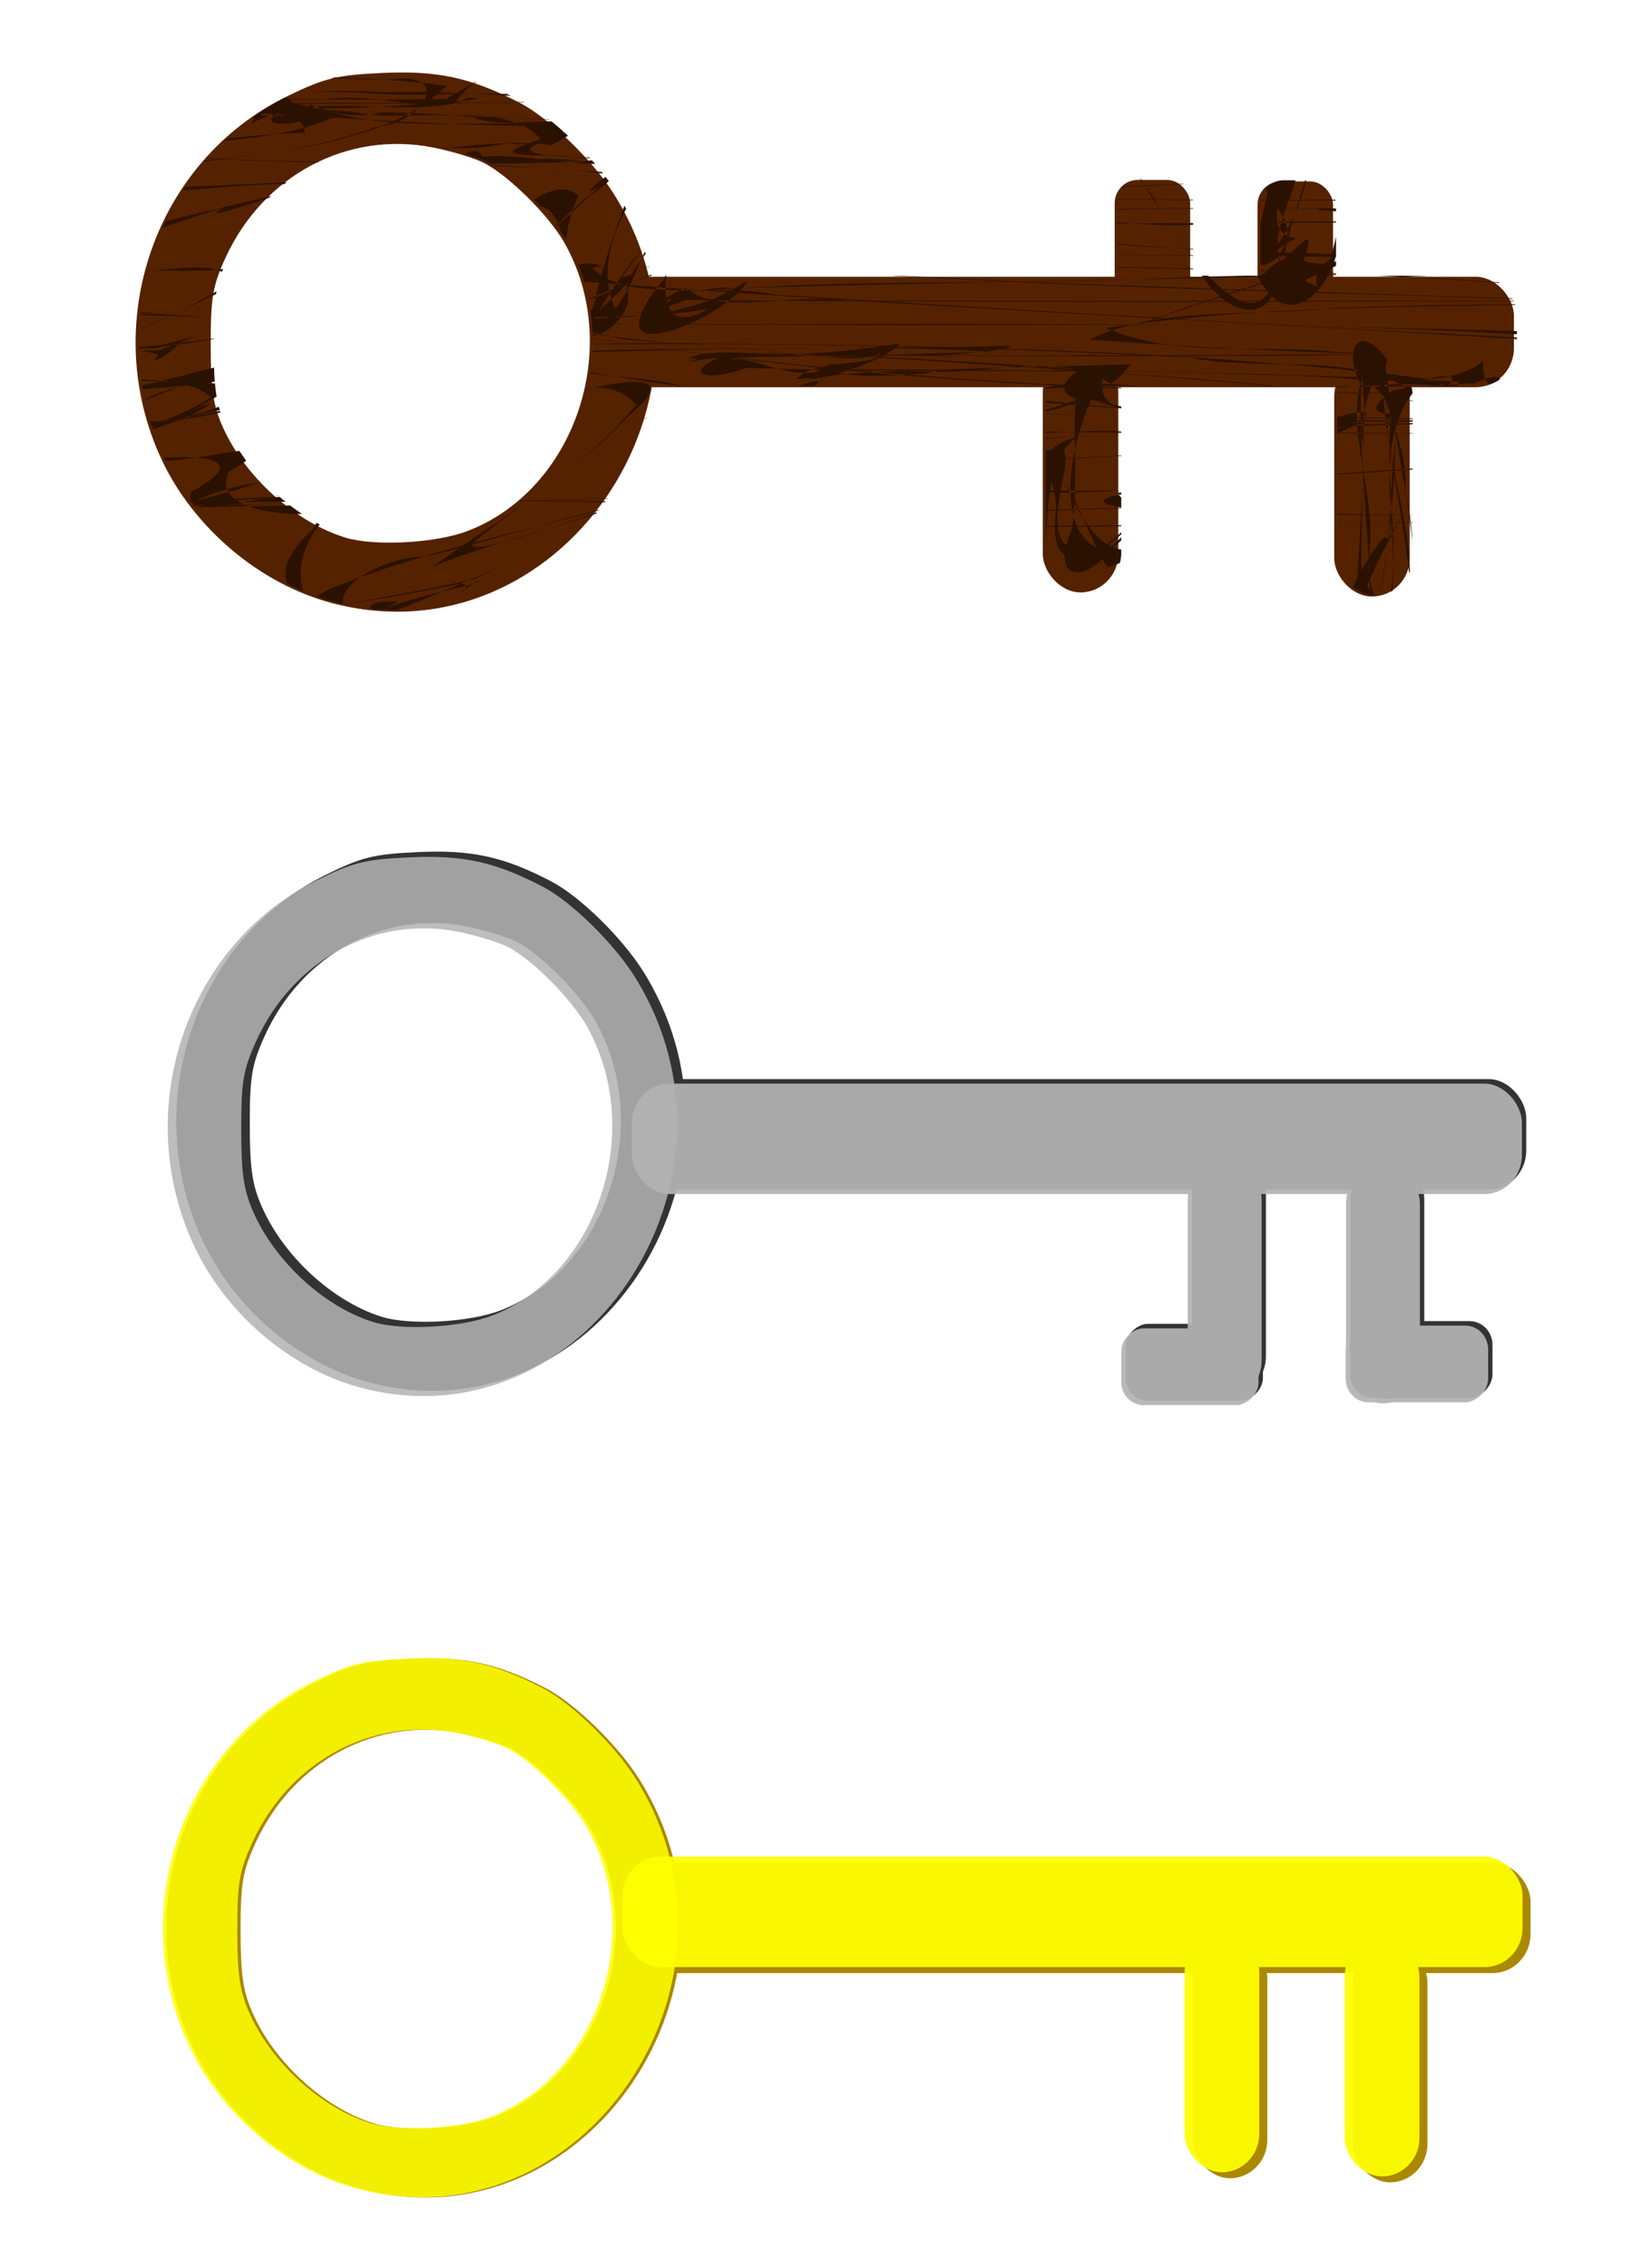 <?xml version="1.0" encoding="UTF-8" standalone="no"?>
<!-- Created with Inkscape (http://www.inkscape.org/) -->

<svg
   xmlns:dc="http://purl.org/dc/elements/1.1/"
   xmlns:cc="http://creativecommons.org/ns#"
   xmlns:rdf="http://www.w3.org/1999/02/22-rdf-syntax-ns#"
   xmlns:svg="http://www.w3.org/2000/svg"
   xmlns="http://www.w3.org/2000/svg"
   xmlns:sodipodi="http://sodipodi.sourceforge.net/DTD/sodipodi-0.dtd"
   xmlns:inkscape="http://www.inkscape.org/namespaces/inkscape"
   width="2435.951"
   height="3342.733"
   id="svg2"
   version="1.1"
   inkscape:version="0.47pre4 r22446"
   sodipodi:docname="key_proto_final.svg">
  <defs
     id="defs4">
    <inkscape:perspective
       sodipodi:type="inkscape:persp3d"
       inkscape:vp_x="0 : 2514.0608 : 1"
       inkscape:vp_y="0 : 1000 : 0"
       inkscape:vp_z="3752.6697 : 2514.0608 : 1"
       inkscape:persp3d-origin="1876.3348 : 1676.0405 : 1"
       id="perspective252" />
    <clipPath
       clipPathUnits="userSpaceOnUse"
       id="clipPath3851">
      <rect
         style="fill:#1a1a1a;fill-opacity:1;stroke:#000000;stroke-width:1;stroke-linecap:square;stroke-miterlimit:4;stroke-opacity:1;stroke-dasharray:none"
         id="rect3853"
         width="547.503"
         height="242.437"
         x="161.624"
         y="943.266"
         ry="19.193" />
    </clipPath>
    <filter
       inkscape:collect="always"
       id="filter4018"
       color-interpolation-filters="sRGB">
      <feGaussianBlur
         inkscape:collect="always"
         stdDeviation="10.158"
         id="feGaussianBlur4020" />
    </filter>
    <filter
       color-interpolation-filters="sRGB"
       inkscape:collect="always"
       id="filter4018-7">
      <feGaussianBlur
         inkscape:collect="always"
         stdDeviation="10.158"
         id="feGaussianBlur4020-5" />
    </filter>
    <clipPath
       clipPathUnits="userSpaceOnUse"
       id="clipPath3851-5">
      <rect
         style="fill:#1a1a1a;fill-opacity:1;stroke:#000000;stroke-width:1;stroke-linecap:square;stroke-miterlimit:4;stroke-opacity:1;stroke-dasharray:none"
         id="rect3853-6"
         width="547.503"
         height="242.437"
         x="161.624"
         y="943.266"
         ry="19.193" />
    </clipPath>
    <clipPath
       clipPathUnits="userSpaceOnUse"
       id="clipPath3851-6">
      <rect
         style="fill:#1a1a1a;fill-opacity:1;stroke:#000000;stroke-width:1;stroke-linecap:square;stroke-miterlimit:4;stroke-opacity:1;stroke-dasharray:none"
         id="rect3853-4"
         width="547.503"
         height="242.437"
         x="161.624"
         y="943.266"
         ry="19.193" />
    </clipPath>
    <filter
       color-interpolation-filters="sRGB"
       inkscape:collect="always"
       id="filter4902-9"
       x="-0.1"
       width="1.2"
       y="-0.483"
       height="1.966">
      <feGaussianBlur
         inkscape:collect="always"
         stdDeviation="27.586"
         id="feGaussianBlur4904-4" />
    </filter>
    <filter
       inkscape:collect="always"
       id="filter5712"
       x="-0.038"
       width="1.076"
       y="-0.11"
       height="1.219"
       color-interpolation-filters="sRGB">
      <feGaussianBlur
         inkscape:collect="always"
         stdDeviation="21.552"
         id="feGaussianBlur5714" />
    </filter>
    <filter
       color-interpolation-filters="sRGB"
       inkscape:collect="always"
       id="filter5480-3">
      <feGaussianBlur
         inkscape:collect="always"
         stdDeviation="6.168"
         id="feGaussianBlur5482-2" />
    </filter>
    <filter
       inkscape:collect="always"
       id="filter4011"
       x="-0.038"
       width="1.076"
       y="-0.11"
       height="1.219"
       color-interpolation-filters="sRGB">
      <feGaussianBlur
         inkscape:collect="always"
         stdDeviation="21.552"
         id="feGaussianBlur4013" />
    </filter>
    <filter
       inkscape:collect="always"
       id="filter4076"
       x="-0.038"
       width="1.076"
       y="-0.11"
       height="1.219"
       color-interpolation-filters="sRGB">
      <feGaussianBlur
         inkscape:collect="always"
         stdDeviation="21.552"
         id="feGaussianBlur4078" />
    </filter>
    <filter
       inkscape:collect="always"
       id="filter4226"
       x="-0.038"
       width="1.076"
       y="-0.109"
       height="1.219"
       color-interpolation-filters="sRGB">
      <feGaussianBlur
         inkscape:collect="always"
         stdDeviation="21.582"
         id="feGaussianBlur4228" />
    </filter>
    <filter
       color-interpolation-filters="sRGB"
       inkscape:collect="always"
       id="filter5480-3-6">
      <feGaussianBlur
         inkscape:collect="always"
         stdDeviation="6.168"
         id="feGaussianBlur5482-2-1" />
    </filter>
    <filter
       inkscape:collect="always"
       id="filter4398"
       color-interpolation-filters="sRGB">
      <feGaussianBlur
         inkscape:collect="always"
         stdDeviation="23.229"
         id="feGaussianBlur4400" />
    </filter>
    <clipPath
       clipPathUnits="userSpaceOnUse"
       id="clipPath3295">
      <g
         id="g3297"
         transform="translate(4161.828,-129.3)">
        <path
           id="path3299"
           d="m -3088.718,-770.37 c -107.242,-28.097 -206.473,-110.546 -254.381,-211.359 -95.026,-199.964 -10.171,-440.65 188.902,-535.806 55.769,-26.657 74.095,-31.027 142.684,-34.027 82.223,-3.596 131.079,6.795 203.832,43.353 44.114,22.167 109.683,84.259 141.755,134.239 193.057,300.853 -81.613,692.987 -422.792,603.601 z m 203.616,-105.81 c 161.879,-60.567 234.135,-272.001 145.378,-425.401 -23.054,-39.844 -82.137,-97.599 -119.732,-117.04 -13.564,-7.014 -47.916,-17.328 -76.339,-22.92 -127.99,-25.18 -254.342,40.417 -311.12,161.522 -19.59,41.784 -22.684,59.559 -22.607,129.84 0.072,65.054 3.797,89.487 18.522,121.506 33.672,73.215 108.043,139.08 182.816,161.907 43.342,13.232 135.178,8.51 183.082,-9.413 l 0,0 z"
           style="fill:#aa8800;fill-opacity:1;stroke:none" />
        <g
           transform="translate(-3933.505,533.014)"
           id="g3301">
          <rect
             ry="57.579"
             y="-1784.142"
             x="1254.041"
             height="162.857"
             width="1362.857"
             id="rect3303"
             style="fill:#aa8800;fill-opacity:1;stroke:none" />
          <rect
             style="fill:#aa8800;fill-opacity:1;fill-rule:evenodd;stroke:none"
             id="rect3305"
             width="113.137"
             height="351.533"
             x="1910.889"
             y="-1670.388"
             ry="56.569" />
          <rect
             style="fill:#aa8800;fill-opacity:1;fill-rule:evenodd;stroke:none"
             id="rect3307"
             width="113.137"
             height="351.533"
             x="2347.611"
             y="-1664.328"
             ry="56.569" />
          <rect
             style="fill:#aa8800;fill-opacity:1;fill-rule:evenodd;stroke:none"
             id="rect3309"
             width="113.137"
             height="214.39"
             x="2018.616"
             y="-1926.882"
             ry="34.5" />
          <rect
             style="fill:#aa8800;fill-opacity:1;fill-rule:evenodd;stroke:none"
             id="rect3311"
             width="113.137"
             height="214.39"
             x="2232.721"
             y="-1924.683"
             ry="34.5" />
        </g>
      </g>
    </clipPath>
    <clipPath
       clipPathUnits="userSpaceOnUse"
       id="clipPath3424">
      <g
         id="g3426"
         transform="translate(9.137,-0.162)">
        <g
           transform="translate(131.281,265.138)"
           id="g3428">
          <rect
             ry="57.579"
             y="-731.711"
             x="1287.242"
             height="162.857"
             width="1362.857"
             id="rect3430"
             style="fill:#aa8800;fill-opacity:1;stroke:none" />
          <rect
             style="fill:#aa8800;fill-opacity:1;fill-rule:evenodd;stroke:none"
             id="rect3432"
             width="113.137"
             height="351.533"
             x="2138.376"
             y="-617.957"
             ry="56.569" />
          <rect
             style="fill:#aa8800;fill-opacity:1;fill-rule:evenodd;stroke:none"
             id="rect3434"
             width="113.137"
             height="351.533"
             x="2380.813"
             y="-611.896"
             ry="56.569" />
          <rect
             style="fill:#aa8800;fill-opacity:1;fill-rule:evenodd;stroke:none"
             id="rect3436"
             width="113.137"
             height="210.112"
             x="-370.95"
             y="-2246.863"
             ry="33.811"
             transform="matrix(0,1,-1,0,0,0)" />
          <rect
             style="fill:#aa8800;fill-opacity:1;fill-rule:evenodd;stroke:none"
             id="rect3438"
             width="113.137"
             height="218.193"
             x="-374.99"
             y="-2598.396"
             ry="35.112"
             transform="matrix(0,1,-1,0,0,0)" />
        </g>
        <path
           id="path3440"
           d="M 1007.652,-20.012 C 900.411,-48.109 801.179,-130.558 753.271,-231.372 c -95.026,-199.964 -10.17,-440.65 188.902,-535.806 55.769,-26.657 74.095,-31.027 142.684,-34.027 82.223,-3.596 131.079,6.795 203.832,43.353 44.114,22.167 109.683,84.259 141.755,134.239 193.057,300.853 -81.613,692.988 -422.792,603.601 z m 203.616,-105.81 c 161.879,-60.567 234.135,-272.001 145.378,-425.401 -23.054,-39.844 -82.137,-97.599 -119.732,-117.04 -13.564,-7.014 -47.916,-17.328 -76.339,-22.92 -127.99,-25.18 -254.342,40.417 -311.121,161.522 -19.59,41.784 -22.684,59.559 -22.607,129.84 0.072,65.054 3.797,89.487 18.522,121.506 33.672,73.215 108.043,139.08 182.816,161.907 43.342,13.232 135.178,8.51 183.082,-9.413 l 0,0 z"
           style="fill:#aa8800;fill-opacity:1;stroke:none" />
      </g>
    </clipPath>
    <clipPath
       clipPathUnits="userSpaceOnUse"
       id="clipPath3563">
      <g
         transform="translate(3520.549,1462.782)"
         id="g3565">
        <g
           transform="translate(-3454.959,239.687)"
           id="g3567">
          <rect
             ry="57.579"
             y="-1264.541"
             x="1373.505"
             height="162.857"
             width="1362.857"
             id="rect3569"
             style="fill:#aa8800;fill-opacity:1;stroke:none" />
          <rect
             style="fill:#aa8800;fill-opacity:1;fill-rule:evenodd;stroke:none"
             id="rect3571"
             width="113.137"
             height="351.533"
             x="2224.64"
             y="-1150.788"
             ry="56.569" />
          <rect
             style="fill:#aa8800;fill-opacity:1;fill-rule:evenodd;stroke:none"
             id="rect3573"
             width="113.137"
             height="351.533"
             x="2467.076"
             y="-1144.727"
             ry="56.569" />
        </g>
        <path
           id="path3575"
           d="m -2490.707,-544.096 c -107.242,-28.097 -206.473,-110.546 -254.381,-211.359 -95.026,-199.964 -10.171,-440.65 188.902,-535.806 55.769,-26.657 74.095,-31.027 142.684,-34.027 82.223,-3.596 131.079,6.795 203.832,43.353 44.114,22.167 109.683,84.259 141.755,134.239 193.057,300.853 -81.613,692.988 -422.792,603.601 z m 203.616,-105.81 c 161.879,-60.567 234.135,-272.001 145.378,-425.401 -23.054,-39.844 -82.137,-97.599 -119.732,-117.04 -13.564,-7.014 -47.916,-17.328 -76.339,-22.92 -127.99,-25.18 -254.342,40.417 -311.12,161.522 -19.59,41.784 -22.684,59.559 -22.607,129.84 0.072,65.054 3.796,89.487 18.522,121.506 33.672,73.215 108.043,139.08 182.816,161.907 43.342,13.232 135.178,8.51 183.082,-9.413 l 0,0 z"
           style="fill:#aa8800;fill-opacity:1;stroke:none" />
      </g>
    </clipPath>
    <clipPath
       clipPathUnits="userSpaceOnUse"
       id="clipPath3656">
      <g
         id="g3658"
         transform="translate(-22.569,0.081)">
        <path
           id="path3660"
           d="M 1051.761,1783.295 C 944.519,1755.199 845.287,1672.75 797.379,1571.936 702.354,1371.972 787.209,1131.286 986.281,1036.131 c 55.769,-26.657 74.095,-31.027 142.684,-34.027 82.223,-3.596 131.079,6.795 203.832,43.353 44.114,22.167 109.683,84.259 141.755,134.239 193.057,300.853 -81.613,692.987 -422.792,603.601 z m 203.616,-105.81 c 161.879,-60.567 234.135,-272.001 145.378,-425.401 -23.054,-39.844 -82.137,-97.599 -119.732,-117.04 -13.564,-7.014 -47.916,-17.328 -76.339,-22.92 -127.99,-25.18 -254.342,40.417 -311.121,161.522 -19.59,41.784 -22.684,59.559 -22.607,129.84 0.072,65.054 3.797,89.487 18.522,121.506 33.672,73.215 108.043,139.08 182.816,161.907 43.342,13.232 135.178,8.51 183.082,-9.413 l 0,0 z"
           style="fill:#aa8800;fill-opacity:1;stroke:none" />
        <g
           id="g3662"
           transform="translate(12.541,-5.261)">
          <rect
             ry="57.579"
             y="1307.798"
             x="1448.472"
             height="162.857"
             width="1362.857"
             id="rect3664"
             style="fill:#aa8800;fill-opacity:1;stroke:none" />
          <rect
             style="fill:#aa8800;fill-opacity:1;fill-rule:evenodd;stroke:none"
             id="rect3666"
             width="113.137"
             height="351.533"
             x="2105.321"
             y="1421.552"
             ry="56.569" />
          <rect
             style="fill:#aa8800;fill-opacity:1;fill-rule:evenodd;stroke:none"
             id="rect3668"
             width="113.137"
             height="351.533"
             x="2542.043"
             y="1427.613"
             ry="56.569" />
          <rect
             style="fill:#aa8800;fill-opacity:1;fill-rule:evenodd;stroke:none"
             id="rect3670"
             width="113.137"
             height="214.39"
             x="2334.266"
             y="1399.414"
             ry="34.5" />
        </g>
      </g>
    </clipPath>
    <clipPath
       clipPathUnits="userSpaceOnUse"
       id="clipPath3768">
      <g
         id="g3770"
         transform="translate(3309.138,250.68)">
        <path
           id="path3772"
           d="m -2304.839,2389.387 c -107.242,-28.097 -206.473,-110.546 -254.381,-211.359 -95.026,-199.964 -10.171,-440.65 188.902,-535.806 55.769,-26.657 74.095,-31.027 142.684,-34.027 82.223,-3.596 131.079,6.795 203.832,43.353 44.114,22.167 109.683,84.259 141.755,134.239 193.057,300.853 -81.613,692.987 -422.792,603.601 z m 203.616,-105.81 c 161.879,-60.567 234.135,-272.001 145.378,-425.401 -23.054,-39.844 -82.137,-97.599 -119.732,-117.04 -13.564,-7.014 -47.916,-17.328 -76.339,-22.92 -127.99,-25.18 -254.342,40.417 -311.12,161.522 -19.59,41.784 -22.684,59.559 -22.607,129.84 0.072,65.054 3.796,89.487 18.522,121.506 33.672,73.215 108.043,139.08 182.816,161.907 43.342,13.232 135.178,8.51 183.082,-9.413 l 0,0 z"
           style="fill:#aa8800;fill-opacity:1;stroke:none" />
        <g
           transform="translate(-3318.145,-347.741)"
           id="g3774">
          <rect
             ry="57.579"
             y="2256.37"
             x="1422.559"
             height="162.857"
             width="1362.857"
             id="rect3776"
             style="fill:#aa8800;fill-opacity:1;stroke:none" />
          <rect
             style="fill:#aa8800;fill-opacity:1;fill-rule:evenodd;stroke:none"
             id="rect3778"
             width="113.137"
             height="351.533"
             x="2325.885"
             y="2366.082"
             ry="56.569" />
          <rect
             style="fill:#aa8800;fill-opacity:1;fill-rule:evenodd;stroke:none"
             id="rect3780"
             width="113.137"
             height="351.533"
             x="2516.13"
             y="2376.184"
             ry="56.569" />
          <rect
             style="fill:#aa8800;fill-opacity:1;fill-rule:evenodd;stroke:none"
             id="rect3782"
             width="113.137"
             height="214.39"
             x="2425.53"
             y="2347.985"
             ry="34.5" />
        </g>
      </g>
    </clipPath>
    <clipPath
       clipPathUnits="userSpaceOnUse"
       id="clipPath3339">
      <rect
         style="opacity:0.904;fill:#806600;fill-opacity:1;stroke:none"
         id="rect3341"
         width="662.857"
         height="137.143"
         x="2966.547"
         y="2275.794"
         ry="57.579"
         inkscape:transform-center-x="-354.43353"
         inkscape:transform-center-y="11.574541" />
    </clipPath>
    <clipPath
       clipPathUnits="userSpaceOnUse"
       id="clipPath3343">
      <rect
         style="opacity:0.904;fill:#806600;fill-opacity:1;stroke:none"
         id="rect3345"
         width="662.857"
         height="137.143"
         x="869.986"
         y="-4823.756"
         ry="57.579"
         inkscape:transform-center-x="-354.43353"
         inkscape:transform-center-y="11.574541" />
    </clipPath>
    <clipPath
       clipPathUnits="userSpaceOnUse"
       id="clipPath3343-2">
      <rect
         style="opacity:0.904;fill:#806600;fill-opacity:1;stroke:none"
         id="rect3345-6"
         width="662.857"
         height="137.143"
         x="869.986"
         y="-4823.756"
         ry="57.579"
         inkscape:transform-center-x="-354.43353"
         inkscape:transform-center-y="11.574541" />
    </clipPath>
    <clipPath
       clipPathUnits="userSpaceOnUse"
       id="clipPath3339-6">
      <rect
         style="opacity:0.904;fill:#806600;fill-opacity:1;stroke:none"
         id="rect3341-4"
         width="662.857"
         height="137.143"
         x="2966.547"
         y="2275.794"
         ry="57.579"
         inkscape:transform-center-x="-354.43353"
         inkscape:transform-center-y="11.574541" />
    </clipPath>
    <filter
       color-interpolation-filters="sRGB"
       inkscape:collect="always"
       id="filter4902-9-9"
       x="-0.1"
       width="1.2"
       y="-0.483"
       height="1.966">
      <feGaussianBlur
         inkscape:collect="always"
         stdDeviation="27.586"
         id="feGaussianBlur4904-4-5" />
    </filter>
    <clipPath
       clipPathUnits="userSpaceOnUse"
       id="clipPath3343-1">
      <rect
         style="opacity:0.904;fill:#806600;fill-opacity:1;stroke:none"
         id="rect3345-5"
         width="662.857"
         height="137.143"
         x="869.986"
         y="-4823.756"
         ry="57.579"
         inkscape:transform-center-x="-354.43353"
         inkscape:transform-center-y="11.574541" />
    </clipPath>
    <clipPath
       clipPathUnits="userSpaceOnUse"
       id="clipPath3339-9">
      <rect
         style="opacity:0.904;fill:#806600;fill-opacity:1;stroke:none"
         id="rect3341-49"
         width="662.857"
         height="137.143"
         x="2966.547"
         y="2275.794"
         ry="57.579"
         inkscape:transform-center-x="-354.43353"
         inkscape:transform-center-y="11.574541" />
    </clipPath>
    <filter
       color-interpolation-filters="sRGB"
       inkscape:collect="always"
       id="filter4902-9-0"
       x="-0.1"
       width="1.2"
       y="-0.483"
       height="1.966">
      <feGaussianBlur
         inkscape:collect="always"
         stdDeviation="27.586"
         id="feGaussianBlur4904-4-9" />
    </filter>
    <clipPath
       clipPathUnits="userSpaceOnUse"
       id="clipPath3343-2-1">
      <rect
         style="opacity:0.904;fill:#806600;fill-opacity:1;stroke:none"
         id="rect3345-6-7"
         width="662.857"
         height="137.143"
         x="869.986"
         y="-4823.756"
         ry="57.579"
         inkscape:transform-center-x="-354.43353"
         inkscape:transform-center-y="11.574541" />
    </clipPath>
    <clipPath
       clipPathUnits="userSpaceOnUse"
       id="clipPath3339-6-7">
      <rect
         style="opacity:0.904;fill:#806600;fill-opacity:1;stroke:none"
         id="rect3341-4-1"
         width="662.857"
         height="137.143"
         x="2966.547"
         y="2275.794"
         ry="57.579"
         inkscape:transform-center-x="-354.43353"
         inkscape:transform-center-y="11.574541" />
    </clipPath>
    <filter
       color-interpolation-filters="sRGB"
       inkscape:collect="always"
       id="filter4902-9-9-1"
       x="-0.1"
       width="1.2"
       y="-0.483"
       height="1.966">
      <feGaussianBlur
         inkscape:collect="always"
         stdDeviation="27.586"
         id="feGaussianBlur4904-4-5-5" />
    </filter>
    <clipPath
       clipPathUnits="userSpaceOnUse"
       id="clipPath3343-9">
      <rect
         style="opacity:0.904;fill:#806600;fill-opacity:1;stroke:none"
         id="rect3345-4"
         width="662.857"
         height="137.143"
         x="869.986"
         y="-4823.756"
         ry="57.579"
         inkscape:transform-center-x="-354.43353"
         inkscape:transform-center-y="11.574541" />
    </clipPath>
    <clipPath
       clipPathUnits="userSpaceOnUse"
       id="clipPath3339-8">
      <rect
         style="opacity:0.904;fill:#806600;fill-opacity:1;stroke:none"
         id="rect3341-1"
         width="662.857"
         height="137.143"
         x="2966.547"
         y="2275.794"
         ry="57.579"
         inkscape:transform-center-x="-354.43353"
         inkscape:transform-center-y="11.574541" />
    </clipPath>
    <filter
       color-interpolation-filters="sRGB"
       inkscape:collect="always"
       id="filter4902-9-2"
       x="-0.1"
       width="1.2"
       y="-0.483"
       height="1.966">
      <feGaussianBlur
         inkscape:collect="always"
         stdDeviation="27.586"
         id="feGaussianBlur4904-4-93" />
    </filter>
    <clipPath
       clipPathUnits="userSpaceOnUse"
       id="clipPath3343-2-9">
      <rect
         style="opacity:0.904;fill:#806600;fill-opacity:1;stroke:none"
         id="rect3345-6-0"
         width="662.857"
         height="137.143"
         x="869.986"
         y="-4823.756"
         ry="57.579"
         inkscape:transform-center-x="-354.43353"
         inkscape:transform-center-y="11.574541" />
    </clipPath>
    <clipPath
       clipPathUnits="userSpaceOnUse"
       id="clipPath3339-6-8">
      <rect
         style="opacity:0.904;fill:#806600;fill-opacity:1;stroke:none"
         id="rect3341-4-8"
         width="662.857"
         height="137.143"
         x="2966.547"
         y="2275.794"
         ry="57.579"
         inkscape:transform-center-x="-354.43353"
         inkscape:transform-center-y="11.574541" />
    </clipPath>
    <filter
       color-interpolation-filters="sRGB"
       inkscape:collect="always"
       id="filter4902-9-9-5"
       x="-0.1"
       width="1.2"
       y="-0.483"
       height="1.966">
      <feGaussianBlur
         inkscape:collect="always"
         stdDeviation="27.586"
         id="feGaussianBlur4904-4-5-0" />
    </filter>
    <inkscape:perspective
       id="perspective3843"
       inkscape:persp3d-origin="0.5 : 0.33333333 : 1"
       inkscape:vp_z="1 : 0.5 : 1"
       inkscape:vp_y="0 : 1000 : 0"
       inkscape:vp_x="0 : 0.5 : 1"
       sodipodi:type="inkscape:persp3d" />
    <inkscape:perspective
       id="perspective3865"
       inkscape:persp3d-origin="0.5 : 0.33333333 : 1"
       inkscape:vp_z="1 : 0.5 : 1"
       inkscape:vp_y="0 : 1000 : 0"
       inkscape:vp_x="0 : 0.5 : 1"
       sodipodi:type="inkscape:persp3d" />
    <inkscape:perspective
       id="perspective3887"
       inkscape:persp3d-origin="0.5 : 0.33333333 : 1"
       inkscape:vp_z="1 : 0.5 : 1"
       inkscape:vp_y="0 : 1000 : 0"
       inkscape:vp_x="0 : 0.5 : 1"
       sodipodi:type="inkscape:persp3d" />
    <inkscape:perspective
       id="perspective3909"
       inkscape:persp3d-origin="0.5 : 0.33333333 : 1"
       inkscape:vp_z="1 : 0.5 : 1"
       inkscape:vp_y="0 : 1000 : 0"
       inkscape:vp_x="0 : 0.5 : 1"
       sodipodi:type="inkscape:persp3d" />
    <inkscape:perspective
       id="perspective3933"
       inkscape:persp3d-origin="0.5 : 0.33333333 : 1"
       inkscape:vp_z="1 : 0.5 : 1"
       inkscape:vp_y="0 : 1000 : 0"
       inkscape:vp_x="0 : 0.5 : 1"
       sodipodi:type="inkscape:persp3d" />
    <inkscape:perspective
       id="perspective3955"
       inkscape:persp3d-origin="0.5 : 0.33333333 : 1"
       inkscape:vp_z="1 : 0.5 : 1"
       inkscape:vp_y="0 : 1000 : 0"
       inkscape:vp_x="0 : 0.5 : 1"
       sodipodi:type="inkscape:persp3d" />
    <filter
       id="filter3107"
       inkscape:label="Diffuse light"
       inkscape:menu="ABCs"
       inkscape:menu-tooltip="Basic diffuse bevel to use for building textures"
       color-interpolation-filters="sRGB">
      <feGaussianBlur
         id="feGaussianBlur3109"
         stdDeviation="49.128"
         in="SourceGraphic"
         result="result0" />
      <feDiffuseLighting
         id="feDiffuseLighting3111"
         diffuseConstant="1"
         surfaceScale="107.296"
         result="result5">
        <feDistantLight
           id="feDistantLight3113"
           elevation="16"
           azimuth="215" />
      </feDiffuseLighting>
      <feComposite
         id="feComposite3115"
         in2="SourceGraphic"
         k1="1"
         in="result5"
         result="result4"
         operator="arithmetic"
         k2="0"
         k3="0.6"
         k4="0" />
    </filter>
    <inkscape:perspective
       id="perspective3933-5"
       inkscape:persp3d-origin="0.5 : 0.33333333 : 1"
       inkscape:vp_z="1 : 0.5 : 1"
       inkscape:vp_y="0 : 1000 : 0"
       inkscape:vp_x="0 : 0.5 : 1"
       sodipodi:type="inkscape:persp3d" />
    <clipPath
       clipPathUnits="userSpaceOnUse"
       id="clipPath3894">
      <path
         style="fill:#000000;stroke:none"
         d="m 2935.646,-1360.207 c -73.29,-53.78 -207.012,-7.01 -302.334,-21.999 -322.141,7.407 -644.467,12.476 -966.509,20.628 -55.8,-9.055 -179.755,56.857 -69.2,-1.223 44.99,43.445 166.144,7.465 240.399,19.696 488.029,0.017 976.625,0.528 1464.311,-0.137 85.872,-21.355 -32.339,71.26 -50.776,19.62 -584.145,-83.076 -1175.716,-69.17 -1764.121,-69.367 -52.632,-5.627 -117.54,38.137 -34.773,-5.584 40.47,62.7 194.106,27.809 277.56,46.343 392.453,24.27 785.076,47.322 1177.769,66.41 55.863,-22.297 -28.279,43.708 -26.976,-5.64 -384.415,-24.409 -770.451,-12.924 -1155.56,-16.482 -104.246,1.815 -209.029,-3.672 -312.939,2.95 -84.452,53.963 29.854,-36.485 44.968,17.784 408.115,59.822 821.328,82.366 1233.617,79.175 67.535,-13.076 48.818,-25.53 2.978,10.187 -59.344,-73.824 -234.503,-39.587 -338.841,-61.058 -339.324,-18.798 -679.447,-22.728 -1019.176,-19.267 -71.371,12.672 -77.845,35.99 -13.275,-19.001 37.928,73.57 183.629,57.761 268.274,79.303 397.39,45.736 798.408,52.58 1198.059,50.851 25.075,9.256 91.584,-46.941 16.452,5.683 -54.066,-35.718 -201.391,-41.991 -295.624,-52.802 -335.529,-31.62 -672.532,-44.142 -1008.234,-72.442 -66.039,-18.965 -255.433,-31.661 -233.149,-23.394 41.052,-50.245 44.735,-44.369 78.996,-7.953 115.414,0.937 242.497,10.665 342.488,-54.556 -24.415,51.561 -238.313,142.765 -133.754,8.11 33.248,-35.547 19.788,-96.94 15.652,-101.264 81.921,-50.997 -65.829,61.995 -62.333,107.039 17.252,52.589 -101.798,108.956 -49.13,22.326 14.818,-84.704 98.502,-287.34 97.953,-254.433 105.608,-60.779 -172.822,121.621 -88.088,79.11 -71.586,48.977 -152.778,168.726 -231.676,159.073 42.539,-51.569 144.21,-191.032 198.281,-145.577 -38.425,75.72 -18.723,215.497 -8.926,220.176 -117.072,71.058 153.025,-133.165 73.279,-98.829 49.735,-70.683 119.269,-132.069 170.144,-196.857 -58.518,-7.04 -152.73,20.647 -227.765,20.52 -56.312,1.323 -208.267,8.291 -202.465,14.277 65.378,-42.485 181.859,8.556 279.754,-9.951 40.764,-7.761 113.616,17.396 133.657,-14.864 -59.58,47.159 -139.443,-0.981 -213.441,16.182 -100.382,2.081 -378.269,7.736 -335.333,-2.637 53.116,-37.517 145.121,-4.718 225.462,-25.743 45.787,14.092 149.31,-50.435 52.585,-0.306 -45.058,-66.798 -194.755,-27.427 -280.039,-44.312 -61.801,-10.879 -153.293,26.013 -67.802,-11.696 111.623,46.783 266.338,18.953 394.849,30.708 71.621,5.886 229.421,-18.026 102.186,-6.47 -186.228,0.893 -373.51,-17.206 -559.215,-15.359 -72.21,40.037 26.663,-52.933 35.979,-5.535 42.587,9.728 354.831,-14.178 259.353,-13.277 -43.152,29.726 -137.186,-12.036 -219.293,3.021 -173.968,0.052 -348.03,-2.992 -521.886,4.973 -10.413,-17.336 -101.688,41.036 -24.498,-12.692 45.366,59.649 218.204,14.121 309.467,29.37 44.876,2.043 329.858,-0.255 252.706,5.444 -90.473,38.013 -194.649,29.235 -290.613,51.37 -55.268,13.467 -178.146,27.036 -91.208,45.904 113.63,10.353 227.673,-0.164 341.321,-3.987 110.902,-30.758 -191.416,75.233 -120.091,38.473 -75.366,20.413 -297.144,106.601 -272.32,79.398 60.211,13.412 170.626,14.354 252.911,12.935 157.568,-19.154 -63.724,64.544 -108.941,88.823 -54.124,26.245 -239.1,89.717 -90.26,96.607 89.379,-3.571 320.34,-80.712 295.359,-55.964 -41.456,32.78 -158.244,33.086 -200.461,65.088 -49.724,50.789 125.174,20.776 163.698,0.053 48.525,-16.521 -53.359,19.923 -93.36,20.711 -58.656,24.665 -157.213,42.427 -57.379,63.118 42.925,15.204 237.279,-48.995 118.575,18.344 -38.176,83.346 215.709,69.658 193.572,36.55 -109.636,43.812 -125.965,200.742 19.755,186.905 69.743,27.229 189.281,-33.56 221.109,7.605 68.208,17.269 -54.818,70.579 -20.966,48.94 -29.863,-67.838 -153.475,-36.565 -220.114,-66.14 -56.736,-3.392 -121.398,-9.191 -28.843,-46.132 157.441,-60.927 325.455,-88.83 486.764,-137.5 66.173,-54.425 -40.916,68.842 -30.481,7.999 -103.157,37.626 -217.702,63.255 -315.78,101.661 105.381,-73.177 222.331,-138.717 305.239,-238.415 -54.784,-63.173 -161.056,9.03 -231.955,23.145 -68.233,35.667 6.838,-6.641 35.408,22.421 145.504,-5.136 286.343,-43.487 429.045,-68.206 13.181,-7.776 81.735,-28.193 4.926,11.778 -45.028,17.771 -191.634,87.074 -104.685,64.549 55.598,26.839 164.644,4.546 239.956,-1.034 113.749,-19.464 239.778,-30.737 339.621,-83.164 -74.724,-51.19 -191.547,-11.612 -285.207,-19.002 -74.417,-3.093 -166.542,11.298 -186.715,11.23 30.6,-31.31 121.355,-16.847 125.618,-38.06 -57.47,26.237 -175.047,-29.187 -257.682,25.021 51.359,-45.798 100.686,23.235 183.26,-1.182 314.128,1.347 628.343,2.063 942.142,18.562 -19.126,44.224 129.001,-44.111 40.417,23.854 -96.939,-41.55 -216.574,-4.347 -322.233,-16.534 -129.833,5.521 -262.684,-11.655 -390.562,10.181 47.231,15.411 191.764,22.247 277.048,26.634 171.401,7.477 343.192,10.829 514.568,13.342 75.9,-35.45 -81.712,22.639 -118.783,2.379 -278.171,12.065 -558.682,5.6 -834.468,48.67 -73.827,40.883 51.985,-24.093 77.411,10.329 192.558,-4.702 386.39,-13.935 575.928,-49.972 59.267,-44.575 -27.394,34.581 -41.024,-8.913 -108.496,-4.002 -220.174,4.594 -324.37,-32.56 -91.447,1.534 -24.588,-66.433 16.646,-41.877 -46.045,66.71 -93.094,241.174 0.915,264.497 45.13,-39.945 114.64,-122.48 148.381,-192.36 -11.45,-41.202 108.869,-74.104 22.087,-12.035 -64.09,66.428 -76.537,204.832 -168.927,227.735 -39.045,-53.944 -61.252,-186.691 -146.37,-170.392 78.928,-54.836 -27.607,79.148 7.589,125.719 -38.033,70.232 92.666,62.659 9.954,76.309 54.193,-47.374 18.576,-208.753 30.921,-198.353 95.534,-57.33 -50.337,163.522 80.478,140.846 71.728,-24.899 159.914,-229.725 219.176,-114.766 61.138,76.521 87.176,182.622 164.608,243.804 63.134,-33.949 52.494,-190.571 63.275,-276.495 12.183,-56.228 -47.978,-96.103 31.095,-87.94 -77.092,91.886 -8.076,240.841 -44.236,353.619 37.913,31.072 -29.676,-10.144 -24.763,4.852 7.165,-120.016 -17.583,-243.517 -11.559,-365.392 -28.206,-50.563 -6.069,-94.968 38.681,-38.803 -22.405,105.046 39.42,223.724 33.862,336.579 12.284,41.224 -3.349,122.379 14.38,127.249 -17.851,-55.983 2.712,-185.668 -21.919,-268.711 11.865,-65.182 -65.097,-203.776 -44.449,-191.408 19.021,-9.287 -33.632,80.713 -17.12,122.643 -3.853,121.102 -5.848,279.423 1.558,256.41 -93.656,66.012 37.609,-157.495 33.868,-115.103 94.28,-153.82 208.808,-302.415 363.743,-399.355 91.77,-119.073 -112.37,-174.342 -193.97,-110.031 -112.257,37.89 -217.254,94.408 -326.266,138.863 -85.514,-10.127 54.928,-92.659 33.894,-11.584 52.822,22.112 -14.972,12.181 37.684,-33.696 23.614,-86.231 35.289,-178.593 33.637,-266.295 -71.585,4.927 37.485,-20.207 -28.814,26.011 -26.094,69.935 -64.13,186.16 -72.898,229.542 -91.045,81.659 -8.593,-108.025 -27.603,-104.129 102.032,-70.703 -3.834,64.056 19.38,114.104 -1.403,123.102 -98.93,78.849 -130.857,-1.673 -96.478,-124.919 -155.587,-277.757 -268.018,-389.902 -107.874,-12.267 -82.888,176.21 -108.476,251.61 -19.269,66.704 -13.934,157.295 31.884,94.758 168.608,-96.091 371.352,-98.788 560.395,-100.297 42.262,8.585 124.965,-15.063 40.965,20.304 -174.824,12.082 -355.556,20.758 -532.679,29.369 -66.936,28.553 36.412,-78.971 6.631,6.346 334.377,8.043 669.235,-1.187 1003.384,8.276 -97.702,39.292 -243.093,13.723 -358.759,26.397 -211.45,5.517 -423.333,0.17 -634.563,7.729 -76.651,31.746 -12.74,-5.617 21.125,3.706 108.735,34.344 228.855,25.112 342.536,35.909 129.572,-4.063 316.972,23.768 282.796,18.547 34.829,-0.099 131.764,-35.065 38.318,-10.581 -354.605,-3.395 -709.759,-8.639 -1064.233,-1.657 33.605,-18.553 120.378,28.541 31.866,17.527 415.054,26.964 831.118,32.249 1246.631,49.313 -256.457,8.406 -514.699,-0.221 -769.345,37.55 106.778,45.353 231.393,23.084 345.866,35.334 156.194,5.06 -234.528,6.804 -134.45,5.388 -279.001,2.911 -559.14,-3.925 -837.361,4.362 38.612,-21.865 177.353,4.67 254.141,-5.475 60.937,1.417 217.973,-7.632 224.247,-3.886 -96.803,-5.035 -209.115,-7.932 -313.047,-5.645 -156.882,-0.586 -314.649,7.914 -470.895,5.815 58.31,-54.744 250,-98.303 353.346,-168.28 64.793,-96.528 -135.9,-87.106 -199.503,-98.356 -261.135,-22.526 -525.804,1.007 -784.924,-41.211 -123.184,-17.109 131.093,-65.881 178.443,-82.678 77.659,-26.865 198.846,-42.095 126.308,-37.404 -128.924,-17.288 -261.265,4.28 -391.255,8.392 -40.157,-5.107 -177.134,35.865 -81.931,-11.302 67.557,53.529 195.783,7.848 286.049,23.203 152.329,2.566 306.303,-5.031 457.33,14.843 -93.889,89.076 -255.408,94.226 -383.309,115 -39.344,-13.195 -237.024,53.403 -110.199,15.946 -6.37,-22.689 31.196,55.359 79.964,37.981 -22.682,50.64 -255.418,125.934 -112.585,162.291 80.85,1.678 297.608,20.812 268.44,17.441 -140.787,49.883 -295.081,37.388 -441.969,55.504 -78.301,11.593 -162.302,0.261 -235.789,29.287 127.333,-36.064 274.439,-17.887 409.551,-40.444 53.042,14.081 233.456,-56.62 96.354,-3.651 -125.193,7.519 -251.132,7.4 -376.224,17.239 -65.188,27.694 39.433,-29.398 55.731,11.509 142.664,9.607 286.934,17.822 429.102,21.071 -70.556,67.109 -238.864,81.487 -337.592,140.786 78.638,58.375 188.273,26.979 280.788,32.993 99.159,-9.098 207.299,-3.347 298.121,-45.982 -72.496,18.478 -197.665,-2.401 -295.277,44.172 -76.854,7.753 -241.467,110.226 -81.067,137.278 229.82,32.222 462.995,22.869 694.46,26.389 58.127,-19.481 -2.141,69.606 -21.421,7.149 -202.243,17.131 -408.31,21.948 -606.442,69.597 53.879,11.481 168.86,24.151 256.595,16.357 128.282,-15.012 277.558,10.577 387.341,-53.534 -69.268,49.517 -157.192,-7.127 -244.98,11.998 -145.621,-1.027 -291.251,0.914 -436.868,-1.01 -24.604,-17.351 -102.486,33.917 -20.203,-16.549 162.835,-22.659 326.322,-47.547 487.219,-81.335 156.584,-71.272 -244.783,109.051 -113.307,32.354 -117.551,-2.876 45.183,70.152 103.297,32.334 181.89,-28.501 368.962,-50.13 539.413,-123.663 -64.288,-80.974 -205.327,-34.29 -299.513,-53.936 -216.218,-6.188 -432.705,1.174 -648.63,3.286 -50.503,3.796 210.515,-4.419 154.959,-1.528 459.457,-4.049 918.924,-25.881 1378.365,-18.448 81.488,4.77 58.886,7.716 -7.877,19.071 -239.381,10.988 -479.063,14.704 -718.435,26.461 26.227,-83.74 -184.477,57.566 -87.525,-8.313 82.97,41.244 187.531,6.873 279.257,16.537 337.591,-6.156 675.66,-1.811 1012.95,-13.257 76.705,-45.929 -65.541,-22.354 -51.592,-3.87 -179.75,-3.453 -359.752,0.803 -539.285,-10.22 -21.614,-0.126 -109.244,-11.301 -14.545,-24.796 307.772,-35.367 619.035,-43.18 927.062,-71.233 -88.641,-4.744 -197.864,-19.453 -298.454,-14.229 -271.56,-4.679 -543.321,1.827 -814.766,-6.062 -31.653,-5.07 -103.036,-9.054 -32.311,-49.36 200.569,-120.754 434.334,-166.809 652.174,-246.965 59.089,-22.611 -192.185,-26.762 -151.357,-30.602 -287.353,-3.673 -574.695,11.94 -862.008,3.23 24.93,-41.526 -135.02,32.694 -44.437,-25.847 156.289,-7.688 312.01,-37.141 468.947,-45.138 184.635,-16.506 372.344,-23.794 553.235,-60.123 -81.336,25.097 -254.548,32.843 -371.026,37.714 -307.04,9.748 -614.885,20.224 -921.861,11.288 -125.864,-1.704 147.779,-49.947 104.588,-63.549 -106.919,-45.538 -242.24,-17.629 -360.439,-28.425 -77.296,-2.238 -167.766,-1.55 -236.964,-13.077 171.807,-53.127 351.491,-78.984 530.563,-91.996 77.26,-19.626 -122.564,46.433 -79.29,5.74 -252.264,8.103 -504.841,2.149 -757.026,9.81 -76.348,-2.661 128.748,3.629 85.853,8.649 386.458,9.423 775.574,-6.142 1159.522,46.617 52.633,16.88 6.405,-12.026 66.178,15.4 -135.593,40.955 -281.269,22.697 -421.141,31.691 -286.374,3.949 -573.058,5.035 -859.247,0.046 149.892,-40.708 309.211,-49.664 451.714,-117.564 46.815,-9.509 206.339,-127.618 91.376,-45.745 -147.617,86.324 -317.789,123.222 -485.453,146.767 -88.101,17.309 139.429,20.042 115.627,18.13 359.431,0.368 720.915,4.276 1078.888,-17.46 -48.267,-65.983 -222.98,-38.411 -316.746,-57.965 -315.219,-15.603 -632.086,-17.643 -946.941,-17.06 -153.538,4.393 212.6,-43.179 113.859,-15.905 224.813,-3.627 451.459,4.324 675.073,-11.828 113.819,-2.289 -100.072,10.134 -153.231,19.87 -109.837,14.754 -220.398,37.055 -326.673,63.388 65.153,32.834 163.39,14.519 241.779,21.698 122.675,-3.999 245.735,14.412 367.619,7.133 11.12,43.96 -250.931,77.107 -100.344,87.677 398.62,-1.518 798.874,1.57 1195.754,-37.173 -17.951,34.916 75.726,-35.135 -5.673,1.642 -39.711,17.459 -54.109,-9.783 -61.329,6.482 -291.542,36.25 -587.223,40.053 -876.818,90.115 -63.145,15.001 -27.632,2.223 0.01,43.716 94.153,-53.365 230.364,-8.282 342.668,-23.899 230.001,-3.881 460.644,-8.249 690.25,-2.114 175.049,-29.459 -228.981,123.05 -105.788,66.144 -180.959,63.306 -372.919,106.125 -537.541,207.627 -65.497,86.081 149.812,41.886 203.352,53.862 300.031,-1.271 600.637,3.144 900.217,4.398 71.332,-25.41 81.189,6.993 10.596,22.054 -12.797,5.797 -100.405,30.575 -48.356,-1.375 -291.24,22.067 -583.504,36.517 -874.031,64.154 27.999,46.625 175.736,19.549 249.762,30.622 126.514,-2.152 253.959,9.525 379.829,-3.163 -47.719,47.665 31.422,0.765 -36.078,14.254 -395.871,6.29 -791.955,10.418 -1187.854,11.029 -38.939,0.539 -180.923,24.799 -71.182,-7.37 129.769,7.542 263.516,-17.788 396.889,-14.898 154.522,-4.237 309.862,-11.23 463.728,-13.265 -50.874,-44.837 -221.299,-9.793 -314.444,-19.476 -420.56,4.716 -841.268,15.949 -1261.639,23.534 48.344,-14.956 212.993,-3.346 303.415,-8.857 219.103,0.701 440.892,-9.268 657.552,28.129 -54.237,76.903 -196.527,80.639 -289.149,108.364 -144.811,31.753 -292.487,48.422 -439.566,57.877 20.207,-48.108 208.185,-70.918 190.836,-77.78 -65.64,42.089 16.274,-1.576 -36.501,6.625 -154.099,32.419 -312.3,45.486 -464.883,83.61 17.319,-34.747 -17.089,30.544 43.539,5.471 199.023,1.924 398.18,-1.464 597.114,3.218 40.809,-29.128 79.184,-2.767 21.036,22.868 -47.185,-16.48 -223.172,26.13 -317.312,17.61 -94.385,-0.761 -239.158,5.839 -306.27,-6.978 168.487,-54.948 349.454,-54.85 524.635,-72.309 59.443,-1.931 120.517,-8.357 174.365,-26.918 -93.351,33.501 -210.636,3.222 -312.999,12.03 -162.148,-8.101 -330.71,7.87 -486.908,-43.407 -42.127,-92.38 155.291,-117.319 226.211,-142.956 59.4,-18.614 189.913,-19.539 197.905,-12.962 -95.605,35.673 -246.345,37.431 -364.97,41.605 -56.123,-11.123 -214.833,-68.787 -211.099,-27.486 93.973,-64.864 226.027,-72.342 315.525,-129.809 -45.536,-44.187 -209.523,-17.466 -303.775,-33.197 -60.072,-2.287 -246.954,-6.267 -113.694,-22.998 101.799,3.758 282.739,-26.989 339.914,-6.405 -34.661,29.649 74.464,-34.891 0.875,-10.881 -147.107,15.28 -295.318,22.219 -442.245,36.378 -115.081,1.526 89.785,-18.914 138.965,-16.177 144.72,-13.143 290.802,-15.989 434.095,-41.582 133.896,-28.969 -290.647,-24.669 -137.663,-28.298 -57.055,-14.098 -265.899,27.169 -129.139,-57.622 52.386,-26.367 182.861,-113.367 50.324,-124.244 -72.407,0.556 3.948,-8.699 16.741,-25.3 126.77,-23.236 266.324,-21.89 392.23,-68.101 73.748,-5.171 120.55,-86.027 15.246,-69.205 -211.553,-8.34 -423.433,-3.478 -634.999,-6.514 -89.795,36.776 -45.587,-25.64 19.128,-10 151.453,-12.389 303.905,-13.522 455.428,-22.874 106.966,-27.481 -123.854,28.52 -88.053,36.216 -82.336,32.175 -259.907,45.892 -247.428,92.543 231.378,43.191 469.772,24.274 704.286,38.431 106.082,11.046 224.256,0.413 318.027,57.16 -27.863,94.577 -166.421,105.108 -246.385,149.37 -65.951,15.441 -180.217,85.229 -43.395,66.632 221.744,-7.7 444.437,-4.258 665.699,-8.381 110.769,-5.286 -79.111,20.236 -121.159,12.44 -109.336,6.012 -220.04,-7.94 -328.132,10.284 65.313,-25.902 188.39,-2.446 275.671,-9.541 248.503,0.16 497.014,0.526 745.506,-2.168 -139.875,-4.119 -281.365,-10.733 -419.712,-21.29 106.052,-49.67 249.033,-33.682 370.215,-46.431 140.805,-5.297 281.727,-5.416 422.604,-6.946 -409.584,-17.457 -820.26,-20.79 -1229.041,-49.487 -87.526,33.769 -48.272,-53.235 5.009,-38.161 98.482,36.154 282.846,5.386 414.295,16.078 199.383,1.035 399.043,0.465 598.255,4.383 9.316,12.618 -157.994,-5.234 -212.067,-1.737 -160.885,-0.614 -323.938,-23.525 -482.447,-25.951 42.449,-55.069 203.982,-6.434 293.874,-24.066 221.906,-4.197 445.4,3.407 666.11,-19.193 85.677,-10.843 -164.589,-13.39 -130.411,-12.871 -277.559,-0.885 -555.155,1.351 -832.681,-4.165 -65.095,38.799 -73.937,-4.551 -3.857,-8.361 163.514,-10.322 327.676,-12.065 490.777,-28.548 24.096,-21.716 81.466,-9.576 18.486,7.668 83.041,-52.591 -239.247,-14.121 -151.477,-24.802 -145.01,9.775 -303.487,20.166 -427.796,99.017 -43.349,44.952 -79.308,61.964 -45.427,-10.164 23,-112.531 15.288,-238.055 75.698,-338.809 127.661,3.119 173.622,206.27 252.999,297.895 36.731,71.382 172.738,265.832 192.212,87.92 48.92,-62.366 -79.364,-102.915 12.182,-117.36 39.926,-43.819 -63.983,83.686 11.968,94.911 -66.84,38.196 -39.883,38.47 -8.781,-20.766 44.603,-77.768 26.751,-202.886 112.68,-241.124 -41.714,62.103 -5.487,164.408 -39.087,245.703 6.015,72.922 -71.103,171.692 -122.4,71.655 47.944,-14.03 95.155,-98.966 69.356,-22.227 83.367,26.485 186.279,-75.704 280.671,-92.159 76.15,-35.422 291.013,-80.017 263.066,56.688 -63.411,68.994 -155.776,106.378 -215.686,180.823 -92.082,99.352 -178.445,208.154 -232.878,333.013 14.565,38.026 52.301,37.447 -17.575,56.162 -1.363,-33.687 14.12,-203.305 11.815,-287.819 8.906,-49.079 -23.181,-113.811 32.308,-100.481 12.27,114.434 46.2,237.917 47.598,358.45 1.516,43.05 25.449,117.177 -17.634,117.848 30.284,-112.483 -11.696,-253.913 -26.587,-375.432 30.393,-65.007 -92.253,-77.839 -20.146,-101.54 -60.634,69.82 8.52,189.43 -7.256,292.808 -4.919,67.349 49.632,100.874 -3.445,140.586 72.499,-89.649 21.289,-240.984 37.38,-353.294 -77.778,-0.373 72.989,-77.474 7.13,-9.781 -1.267,109.784 -8.412,221 -37.624,327.135 -55.551,65.126 -87.078,-80.122 -132.847,-130.416 -28.422,-98.426 -143.104,-184.964 -203.277,-52.128 -42.456,62.792 -155.2,136.34 -135.9,3.917 -1.734,-55.604 -45.012,-82.394 32.859,-105.956 -85.094,58.614 -4.99,221.307 -108.725,248.505 45.618,-72.565 -21.555,-192.254 24.425,-241.704 63.82,-26.997 68.737,174.012 169.075,160.777 -20.657,33.154 78.385,-104.025 92.222,-146.952 31.998,-51.444 -12.625,-62.94 58.007,-84.892 -73.162,65.376 -106.237,168.689 -186.239,231.364 -43.763,55.539 -90.742,40.996 -58.122,-29.9 11.97,-69.516 -2.769,-169.986 9.549,-217.996 80.082,-52.438 7.197,2.066 49.66,33.283 110.379,31.264 229.465,29.599 342.349,18.688 94.438,-27.582 -8.527,41.006 -25.799,23.519 -197.292,34.122 -398.822,41.602 -598.152,46.458 -104.837,-8.005 108.755,-37.817 159.521,-36.84 246.051,-14.96 493.808,-23.371 739.472,-26.4 -6.176,52.212 51.297,-28.85 -13.967,-0.024 -245.801,-4.291 -492.805,-7.977 -737.203,-30.363 47.059,-50.068 208.196,-7.027 297.278,-21.192 126.802,-2.963 254.862,5.513 380.895,-4.357 78.913,-34.571 9.245,44.674 12.644,-33.059 -57.788,50.599 -212.092,19.998 -316.885,21.277 -262.617,-10.307 -525.608,-2.453 -788.2,-10.751 -62.867,23.843 -101.394,6.295 -24.108,-21.405 68.529,6.964 174.227,-1.623 254.245,-14.435 -23.747,34.912 -217.309,80.925 -96.579,27.952 -47.974,32.41 185.692,15.5 150.827,11.108 97.379,-4.937 195.413,-4.59 292.391,-8.747 -61.478,80.944 -198.172,76.686 -294.834,102.305 -105.852,19.134 -213.444,26.735 -320.943,23.882 -124.725,6.627 90.344,-49.963 105.781,-87.782 -155.042,29.58 -309.739,65.185 -467.763,71.745 -144.366,19.506 166.266,-84.985 107.908,-60.466 52.515,-11.93 224.776,-60.045 113.541,30.229 -67.165,72.56 -154.031,122.954 -229.989,183.937 -10.893,24.648 161.84,-38.684 221.796,-56.804 48.572,-10.968 160.725,-81.297 58.989,-8.965 -86.873,8.186 -238.211,58.989 -347.907,84.979 -95.669,0.554 -204.074,90.606 -49.27,98.762 64.382,14.303 212.917,27.646 218.402,28.569 -76.646,71.203 -97.618,-69.3 -196.633,-24.66 -90.66,11.943 -265.413,-37.979 -144.223,-142.213 68.778,-119.614 -205.386,16.16 -182.735,-55.122 119.183,-63.285 -39.931,-53.685 -95.485,-44.895 -200.037,46.471 235.545,-140.818 95.221,-68.084 41.895,-5.795 170.361,-74.206 74.495,-4.596 -13.744,-25.587 -204.645,62.166 -203.177,13.346 71.229,-48.149 291.04,-106.927 260.849,-96.2 -61.085,52.663 -191.744,41.398 -289.181,58.834 -50.915,1.585 -181.903,27.478 -73.093,-25.361 92.86,-51.115 196.95,-84.332 286.26,-139.176 4.58,-52.672 -155.083,-1.613 -204,-21.056 -47.211,-2.999 -175.743,19.378 -60.464,-25.322 111.698,-35.497 256.528,-66.319 351.79,-89.378 91.452,-32.705 -281.574,14.625 -157.63,-6.923 -72.24,-0.776 -154.852,1.294 -219.624,-0.939 64.4,-56.578 169.168,-43.899 257.369,-66.225 50.135,-9.684 139.015,-14.474 146.817,-12.841 2.828,-54.843 -160.236,-11.467 -214.972,-26.349 -120.766,-0.719 -255.349,-3.464 -367.483,2.25 104.815,-53.261 261.565,-10.605 386.653,-26.492 136.155,-0.65 272.425,2.672 408.511,-0.063 91.385,-51.531 28.909,-22.274 11.701,7.118 -99.552,18.016 -211.513,-18.646 -303.499,28.876 23.823,-74.358 112.375,7.873 195.995,-16.492 138.177,2.912 278.07,19.137 415.363,6.848 47.57,-28.605 -13.817,49.612 -5.539,11.069 -169.808,7.395 -340.646,-0.069 -510.264,-11.601 -45.277,20.276 -107.463,10.856 -29.987,-14.899 58.591,10.428 181.906,8.974 266.603,16.084 42.728,25.021 243.318,-22.639 116.348,41.235 -69.4,-10.509 -169.406,6.741 -249.165,16.339 -68.136,37.122 -53.422,5.982 -4.941,-20.168 39.184,50.991 214.502,12.893 300.667,27.839 57.119,13.498 222.787,18.619 193.736,-0.613 -66.805,54.324 28.467,-13.223 -50.644,1.291 -109.532,5.9 -222.668,-12.665 -329.656,11.52 -60.122,35.238 34.05,-63.976 37.664,-12.64 142.98,-4.441 293.322,-1.902 425.595,-60.894 -53.943,53.815 -128.462,119.119 -180.546,186.882 -56.596,45.851 -108.796,195.322 -161.812,168.275 65.837,-67.626 55.784,-335.041 -65.342,-181.344 -75.205,143.894 95.933,-19.52 144.144,-63.359 59.324,-33.054 95.198,-131.816 149.688,-116.42 -57.488,76.989 -156.701,183.015 -114.517,282.752 41.731,5.722 -93.398,66.34 -10.146,15.334 55.855,-52.712 58.449,-176.56 138.271,-173.637 -50.414,45.082 -90.208,220.009 12.092,160.235 -95.989,18.189 -230.202,6.814 -339.427,22.526 -64.212,38.136 35.322,-66.96 41.233,-4.749 298.731,54.339 604.635,46.665 906.279,76.706 185.032,11.102 369.813,30.381 553.389,53.588 50.398,-14.974 88.256,-16.685 23.014,21.022 -44.364,-4.194 -154.163,-2.142 -226.547,-3.38 -402.156,-9.173 -808.302,-8.226 -1204.585,-85.29 -40.746,-27.792 -174.068,18.775 -68.996,-42.392 57.2,21.001 211.935,9.701 305.967,12.947 363.796,2.78 728.733,8.634 1090.111,52.43 82.999,-24.07 -7.146,49.205 -21.827,20.642 -418.938,1.813 -839.652,-17.308 -1253.658,-84.375 -83.845,47.142 -5.363,-64.625 -9.952,-16.776 494.86,-0.865 990.392,-4.473 1484.79,11.965 95.553,-31.769 -28.543,39.998 -69.244,9.526 -467.58,-28.589 -935.863,-48.651 -1402.835,-85.184 -97.88,27.872 -2.277,-46.079 33.085,-21.276 515.169,-1.664 1032.099,-11.019 1545.434,40.015 95.602,4.84 206.603,42.401 292.589,16.026 -39.544,62.241 -51.42,-27.733 -130.597,-4.739 -527.1,-1.657 -1054.345,2.676 -1581.362,-2.193 -86.695,30.004 -26.295,9.078 -12.305,-10.419 244.446,-23.171 491.45,-10.663 736.897,-22.203 202.212,-7.801 404.686,-5.556 606.879,-8.095 83.991,-20.55 83.062,-33.269 6.228,24.533 z"
         id="path3896" />
    </clipPath>
    <filter
       id="filter3107-6"
       inkscape:label="Diffuse light"
       inkscape:menu="ABCs"
       inkscape:menu-tooltip="Basic diffuse bevel to use for building textures"
       color-interpolation-filters="sRGB">
      <feGaussianBlur
         id="feGaussianBlur3109-9"
         stdDeviation="49.128"
         in="SourceGraphic"
         result="result0" />
      <feDiffuseLighting
         id="feDiffuseLighting3111-8"
         diffuseConstant="1"
         surfaceScale="107.296"
         result="result5">
        <feDistantLight
           id="feDistantLight3113-7"
           elevation="16"
           azimuth="215" />
      </feDiffuseLighting>
      <feComposite
         k4="0"
         id="feComposite3115-2"
         in2="SourceGraphic"
         k1="1"
         in="result5"
         result="result4"
         operator="arithmetic"
         k2="0"
         k3="0.6" />
    </filter>
    <inkscape:perspective
       id="perspective4051"
       inkscape:persp3d-origin="0.5 : 0.33333333 : 1"
       inkscape:vp_z="1 : 0.5 : 1"
       inkscape:vp_y="0 : 1000 : 0"
       inkscape:vp_x="0 : 0.5 : 1"
       sodipodi:type="inkscape:persp3d" />
    <inkscape:perspective
       id="perspective4180"
       inkscape:persp3d-origin="0.5 : 0.33333333 : 1"
       inkscape:vp_z="1 : 0.5 : 1"
       inkscape:vp_y="0 : 1000 : 0"
       inkscape:vp_x="0 : 0.5 : 1"
       sodipodi:type="inkscape:persp3d" />
  </defs>
  <sodipodi:namedview
     id="base"
     pagecolor="#d4aa00"
     bordercolor="#666666"
     borderopacity="1.0"
     inkscape:pageopacity="0"
     inkscape:pageshadow="2"
     inkscape:zoom="0.12374369"
     inkscape:cx="1679.7771"
     inkscape:cy="1807.3877"
     inkscape:document-units="px"
     inkscape:current-layer="layer2"
     showgrid="false"
     inkscape:window-width="1280"
     inkscape:window-height="750"
     inkscape:window-x="-4"
     inkscape:window-y="-3"
     inkscape:window-maximized="1"
     showguides="true"
     inkscape:guide-bbox="true" />
  <g
     inkscape:label="Layer 1"
     inkscape:groupmode="layer"
     id="layer1"
     transform="translate(-393.819,2308.288)"
     style="display:inline">
    <g
       id="g4065"
       transform="matrix(0.963,0,0,1,100.085,210)">
      <g
         transform="translate(-137.381,-468.711)"
         style="fill:#333333"
         id="g4034">
        <g
           style="fill:#333333"
           id="g3390"
           transform="translate(129.3,272.761)">
          <rect
             style="fill:#333333;fill-opacity:1;stroke:none"
             id="use3661-2-52-0"
             width="1362.857"
             height="162.857"
             x="1287.242"
             y="-731.711"
             ry="57.579" />
          <rect
             ry="56.569"
             y="-617.957"
             x="2138.376"
             height="351.533"
             width="113.137"
             id="rect5648-9"
             style="fill:#333333;fill-opacity:1;fill-rule:evenodd;stroke:none" />
          <rect
             ry="56.569"
             y="-611.896"
             x="2380.813"
             height="351.533"
             width="113.137"
             id="rect5648-7-4"
             style="fill:#333333;fill-opacity:1;fill-rule:evenodd;stroke:none" />
          <rect
             transform="matrix(0,1,-1,0,0,0)"
             ry="33.811"
             y="-2246.863"
             x="-370.95"
             height="210.112"
             width="113.137"
             id="rect5648-9-5"
             style="fill:#333333;fill-opacity:1;fill-rule:evenodd;stroke:none" />
          <rect
             transform="matrix(0,1,-1,0,0,0)"
             ry="35.112"
             y="-2598.396"
             x="-374.99"
             height="218.193"
             width="113.137"
             id="rect5648-9-5-5"
             style="fill:#333333;fill-opacity:1;fill-rule:evenodd;stroke:none" />
        </g>
        <path
           style="fill:#333333;fill-opacity:1;stroke:none"
           d="M 1005.671,-12.389 C 898.429,-40.485 799.198,-122.934 751.29,-223.748 c -95.026,-199.964 -10.17,-440.65 188.902,-535.806 55.769,-26.657 74.095,-31.027 142.684,-34.027 82.223,-3.596 131.079,6.795 203.832,43.353 44.114,22.167 109.683,84.259 141.755,134.239 193.057,300.853 -81.613,692.988 -422.792,603.601 z M 1209.287,-118.199 c 161.879,-60.567 234.135,-272.001 145.378,-425.401 -23.054,-39.844 -82.137,-97.599 -119.732,-117.04 -13.564,-7.014 -47.916,-17.328 -76.339,-22.92 -127.99,-25.181 -254.342,40.417 -311.121,161.522 -19.59,41.784 -22.684,59.559 -22.607,129.84 0.072,65.054 3.797,89.487 18.522,121.506 33.672,73.215 108.043,139.08 182.816,161.907 43.342,13.232 135.178,8.51 183.082,-9.413 l 0,0 z"
           id="path2820-2-4" />
      </g>
      <g
         style="fill:#b3b3b3"
         transform="translate(-145.462,-460.63)"
         id="g4025">
        <g
           id="g3439"
           transform="translate(1066.721,385.899)"
           style="opacity:0.928;fill:#b3b3b3;filter:url(#filter4226)">
          <rect
             style="fill:#b3b3b3;fill-opacity:1;stroke:none"
             id="use3661-2-52-0-7"
             width="1362.857"
             height="162.857"
             x="351.231"
             y="-846.295"
             ry="57.579" />
          <rect
             ry="56.569"
             y="-732.541"
             x="1202.365"
             height="351.533"
             width="113.137"
             id="rect5648-9-1"
             style="fill:#b3b3b3;fill-opacity:1;fill-rule:evenodd;stroke:none" />
          <rect
             ry="56.569"
             y="-726.48"
             x="1444.802"
             height="351.533"
             width="113.137"
             id="rect5648-7-4-1"
             style="fill:#b3b3b3;fill-opacity:1;fill-rule:evenodd;stroke:none" />
          <rect
             transform="matrix(0,1,-1,0,0,0)"
             ry="33.811"
             y="-1310.852"
             x="-485.534"
             height="210.112"
             width="113.137"
             id="rect5648-9-5-52"
             style="fill:#b3b3b3;fill-opacity:1;fill-rule:evenodd;stroke:none" />
          <rect
             transform="matrix(0,1,-1,0,0,0)"
             ry="35.112"
             y="-1662.385"
             x="-489.575"
             height="218.193"
             width="113.137"
             id="rect5648-9-5-5-7"
             style="fill:#b3b3b3;fill-opacity:1;fill-rule:evenodd;stroke:none" />
        </g>
        <path
           id="use3659-1-2"
           d="M 112.422,634.383 C 76.675,625.017 43.598,597.534 27.628,563.929 -4.047,497.275 24.238,417.046 90.596,385.328 c 18.589,-8.886 24.698,-10.343 47.561,-11.342 27.408,-1.199 43.693,2.265 67.944,14.451 14.705,7.389 36.561,28.086 47.252,44.746 64.352,100.284 -27.204,230.996 -140.931,201.2 z m 67.872,-35.27 c 53.96,-20.189 78.045,-90.667 48.459,-141.8 -7.685,-13.281 -27.379,-32.533 -39.911,-39.013 -4.521,-2.338 -15.972,-5.776 -25.446,-7.64 -42.663,-8.393 -84.781,13.472 -103.707,53.841 -6.53,13.928 -7.561,19.853 -7.536,43.28 0.024,21.685 1.266,29.829 6.174,40.502 11.224,24.405 36.014,46.36 60.939,53.969 14.447,4.411 45.059,2.837 61.027,-3.138 l 0,0 z"
           style="opacity:0.928;fill:#b3b3b3;fill-opacity:1;stroke:none;filter:url(#filter5480-3-6)"
           transform="matrix(3,0,0,3,663.384,-1915.883)" />
      </g>
    </g>
    <g
       id="g4160"
       transform="matrix(0.974,0,0,1,-79.918,0)">
      <g
         transform="translate(67.185,1701.768)"
         id="g5672">
        <rect
           ry="57.579"
           y="-1264.541"
           x="1373.505"
           height="162.857"
           width="1362.857"
           id="use3661-2-52"
           style="fill:#aa8800;fill-opacity:1;stroke:none" />
        <rect
           style="fill:#aa8800;fill-opacity:1;fill-rule:evenodd;stroke:none"
           id="rect5648"
           width="113.137"
           height="351.533"
           x="2224.64"
           y="-1150.788"
           ry="56.569" />
        <rect
           style="fill:#aa8800;fill-opacity:1;fill-rule:evenodd;stroke:none"
           id="rect5648-7"
           width="113.137"
           height="351.533"
           x="2467.076"
           y="-1144.727"
           ry="56.569" />
      </g>
      <path
         id="path2820-2"
         d="M 1031.437,917.985 C 924.195,889.888 824.964,807.439 777.056,706.626 682.03,506.662 766.886,265.976 965.958,170.82 c 55.769,-26.657 74.095,-31.027 142.684,-34.027 82.223,-3.596 131.079,6.795 203.832,43.353 44.114,22.167 109.683,84.259 141.755,134.239 193.057,300.853 -81.613,692.987 -422.792,603.601 z m 203.616,-105.81 c 161.879,-60.567 234.135,-272.001 145.378,-425.401 -23.054,-39.844 -82.137,-97.599 -119.732,-117.04 -13.564,-7.014 -47.916,-17.328 -76.339,-22.92 -127.99,-25.18 -254.342,40.417 -311.121,161.522 -19.59,41.784 -22.684,59.559 -22.607,129.84 0.072,65.054 3.797,89.487 18.522,121.506 33.672,73.215 108.043,139.08 182.816,161.907 43.342,13.232 135.178,8.51 183.082,-9.413 l 0,0 z"
         style="fill:#aa8800;fill-opacity:1;stroke:none" />
      <g
         style="opacity:0.928;fill:#ffff00;filter:url(#filter5712)"
         id="g5672-6"
         transform="translate(55.063,1692.985)">
        <rect
           ry="57.579"
           y="-1264.541"
           x="1373.505"
           height="162.857"
           width="1362.857"
           id="use3661-2-52-1"
           style="fill:#ffff00;fill-opacity:1;stroke:none" />
        <rect
           style="fill:#ffff00;fill-opacity:1;fill-rule:evenodd;stroke:none"
           id="rect5648-4"
           width="113.137"
           height="351.533"
           x="2224.64"
           y="-1150.788"
           ry="56.569" />
        <rect
           style="fill:#ffff00;fill-opacity:1;fill-rule:evenodd;stroke:none"
           id="rect5648-7-2"
           width="113.137"
           height="351.533"
           x="2467.076"
           y="-1144.727"
           ry="56.569" />
      </g>
      <path
         transform="matrix(3,0,0,3,689.15,-985.509)"
         style="opacity:0.928;fill:#ffff00;fill-opacity:1;stroke:none;filter:url(#filter5480-3)"
         d="M 112.422,634.383 C 76.675,625.017 43.598,597.534 27.628,563.929 -4.047,497.275 24.238,417.046 90.596,385.328 c 18.589,-8.886 24.698,-10.343 47.561,-11.342 27.408,-1.199 43.693,2.265 67.944,14.451 14.705,7.389 36.561,28.086 47.252,44.746 64.352,100.284 -27.204,230.996 -140.931,201.2 z m 67.872,-35.27 c 53.96,-20.189 78.045,-90.667 48.459,-141.8 -7.685,-13.281 -27.379,-32.533 -39.911,-39.013 -4.521,-2.338 -15.972,-5.776 -25.446,-7.64 -42.663,-8.393 -84.781,13.472 -103.707,53.841 -6.53,13.928 -7.561,19.853 -7.536,43.28 0.024,21.685 1.266,29.829 6.174,40.502 11.224,24.405 36.014,46.36 60.939,53.969 14.447,4.411 45.059,2.837 61.027,-3.138 l 0,0 z"
         id="use3659-1" />
    </g>
    <g
       id="g3989"
       transform="matrix(0.984,0,0,1,312.059,1262.589)">
      <g
         transform="translate(-491.429,-1782.857)"
         style="fill:#552200;filter:url(#filter3107)"
         id="g3078">
        <path
           style="fill:#552200;fill-opacity:1;stroke:none"
           d="m 1071.062,-899.323 c -107.242,-28.097 -206.473,-110.546 -254.381,-211.359 -95.026,-199.964 -10.17,-440.65 188.902,-535.806 55.769,-26.657 74.095,-31.027 142.684,-34.027 82.223,-3.596 131.079,6.795 203.832,43.353 44.114,22.167 109.683,84.259 141.755,134.239 193.057,300.853 -81.613,692.987 -422.792,603.601 z m 203.616,-105.81 c 161.879,-60.567 234.135,-272.001 145.378,-425.401 -23.054,-39.844 -82.137,-97.599 -119.732,-117.04 -13.564,-7.014 -47.916,-17.328 -76.339,-22.92 -127.99,-25.18 -254.342,40.417 -311.121,161.522 -19.59,41.784 -22.684,59.559 -22.607,129.84 0.072,65.054 3.797,89.487 18.522,121.506 33.672,73.215 108.043,139.08 182.816,161.908 43.342,13.232 135.178,8.51 183.082,-9.413 l 0,0 z"
           id="path2820-2-1-6" />
        <g
           style="fill:#552200"
           id="g4354"
           transform="translate(226.274,404.061)">
          <rect
             style="fill:#552200;fill-opacity:1;stroke:none"
             id="use3661-2-52-4-7"
             width="1362.857"
             height="162.857"
             x="1254.041"
             y="-1784.142"
             ry="57.579" />
          <rect
             ry="56.569"
             y="-1670.388"
             x="1910.889"
             height="351.533"
             width="113.137"
             id="rect5648-8-6"
             style="fill:#552200;fill-opacity:1;fill-rule:evenodd;stroke:none" />
          <rect
             ry="56.569"
             y="-1664.328"
             x="2347.611"
             height="351.533"
             width="113.137"
             id="rect5648-7-8-1"
             style="fill:#552200;fill-opacity:1;fill-rule:evenodd;stroke:none" />
          <rect
             ry="34.5"
             y="-1926.882"
             x="2018.616"
             height="214.39"
             width="113.137"
             id="rect5648-8-1-8"
             style="fill:#552200;fill-opacity:1;fill-rule:evenodd;stroke:none" />
          <rect
             ry="34.5"
             y="-1924.683"
             x="2232.721"
             height="214.39"
             width="113.137"
             id="rect5648-8-1-8-4"
             style="fill:#552200;fill-opacity:1;fill-rule:evenodd;stroke:none" />
        </g>
      </g>
      <g
         clip-path="url(#clipPath3894)"
         transform="translate(-486.996,-1784.507)"
         style="fill:#2b1100;display:inline;filter:url(#filter3107-6)"
         id="g3078-8">
        <path
           style="fill:#2b1100;fill-opacity:1;stroke:none"
           d="m 1071.062,-899.323 c -107.242,-28.097 -206.473,-110.546 -254.381,-211.359 -95.026,-199.964 -10.17,-440.65 188.902,-535.806 55.769,-26.657 74.095,-31.027 142.684,-34.027 82.223,-3.596 131.079,6.795 203.832,43.353 44.114,22.167 109.683,84.259 141.755,134.239 193.057,300.853 -81.613,692.987 -422.792,603.601 z m 203.616,-105.81 c 161.879,-60.567 234.135,-272.001 145.378,-425.401 -23.054,-39.844 -82.137,-97.599 -119.732,-117.04 -13.564,-7.014 -47.916,-17.328 -76.339,-22.92 -127.99,-25.18 -254.342,40.417 -311.121,161.522 -19.59,41.784 -22.684,59.559 -22.607,129.84 0.072,65.054 3.797,89.487 18.522,121.506 33.672,73.215 108.043,139.08 182.816,161.908 43.342,13.232 135.178,8.51 183.082,-9.413 l 0,0 z"
           id="path2820-2-1-6-2" />
        <g
           style="fill:#2b1100"
           id="g4354-9"
           transform="translate(226.274,404.061)">
          <rect
             style="fill:#2b1100;fill-opacity:1;stroke:none"
             id="use3661-2-52-4-7-9"
             width="1362.857"
             height="162.857"
             x="1254.041"
             y="-1784.142"
             ry="57.579" />
          <rect
             ry="56.569"
             y="-1670.388"
             x="1910.889"
             height="351.533"
             width="113.137"
             id="rect5648-8-6-6"
             style="fill:#2b1100;fill-opacity:1;fill-rule:evenodd;stroke:none" />
          <rect
             ry="56.569"
             y="-1664.328"
             x="2347.611"
             height="351.533"
             width="113.137"
             id="rect5648-7-8-1-0"
             style="fill:#2b1100;fill-opacity:1;fill-rule:evenodd;stroke:none" />
          <rect
             ry="34.5"
             y="-1926.882"
             x="2018.616"
             height="214.39"
             width="113.137"
             id="rect5648-8-1-8-2"
             style="fill:#2b1100;fill-opacity:1;fill-rule:evenodd;stroke:none" />
          <rect
             ry="34.5"
             y="-1924.683"
             x="2232.721"
             height="214.39"
             width="113.137"
             id="rect5648-8-1-8-4-7"
             style="fill:#2b1100;fill-opacity:1;fill-rule:evenodd;stroke:none" />
        </g>
      </g>
    </g>
  </g>
  <g
     inkscape:groupmode="layer"
     id="layer2"
     inkscape:label="export"
     transform="translate(-1191.555,-36.082)"
     style="display:none">
    <rect
       style="fill:#2b1100;stroke:none;display:inline"
       id="rect4007"
       width="2048"
       height="1024"
       x="1385.76"
       y="36.082"
       ry="57.579" />
    <rect
       style="fill:#808080;stroke:none;display:inline"
       id="rect4007-1"
       width="2048"
       height="1024"
       x="1410.367"
       y="1201.72"
       ry="57.579" />
    <rect
       style="fill:#d4aa00;stroke:none;display:inline"
       id="rect4007-1-4"
       width="2048"
       height="1024"
       x="1439.688"
       y="2354.815"
       ry="57.579" />
  </g>
</svg>
